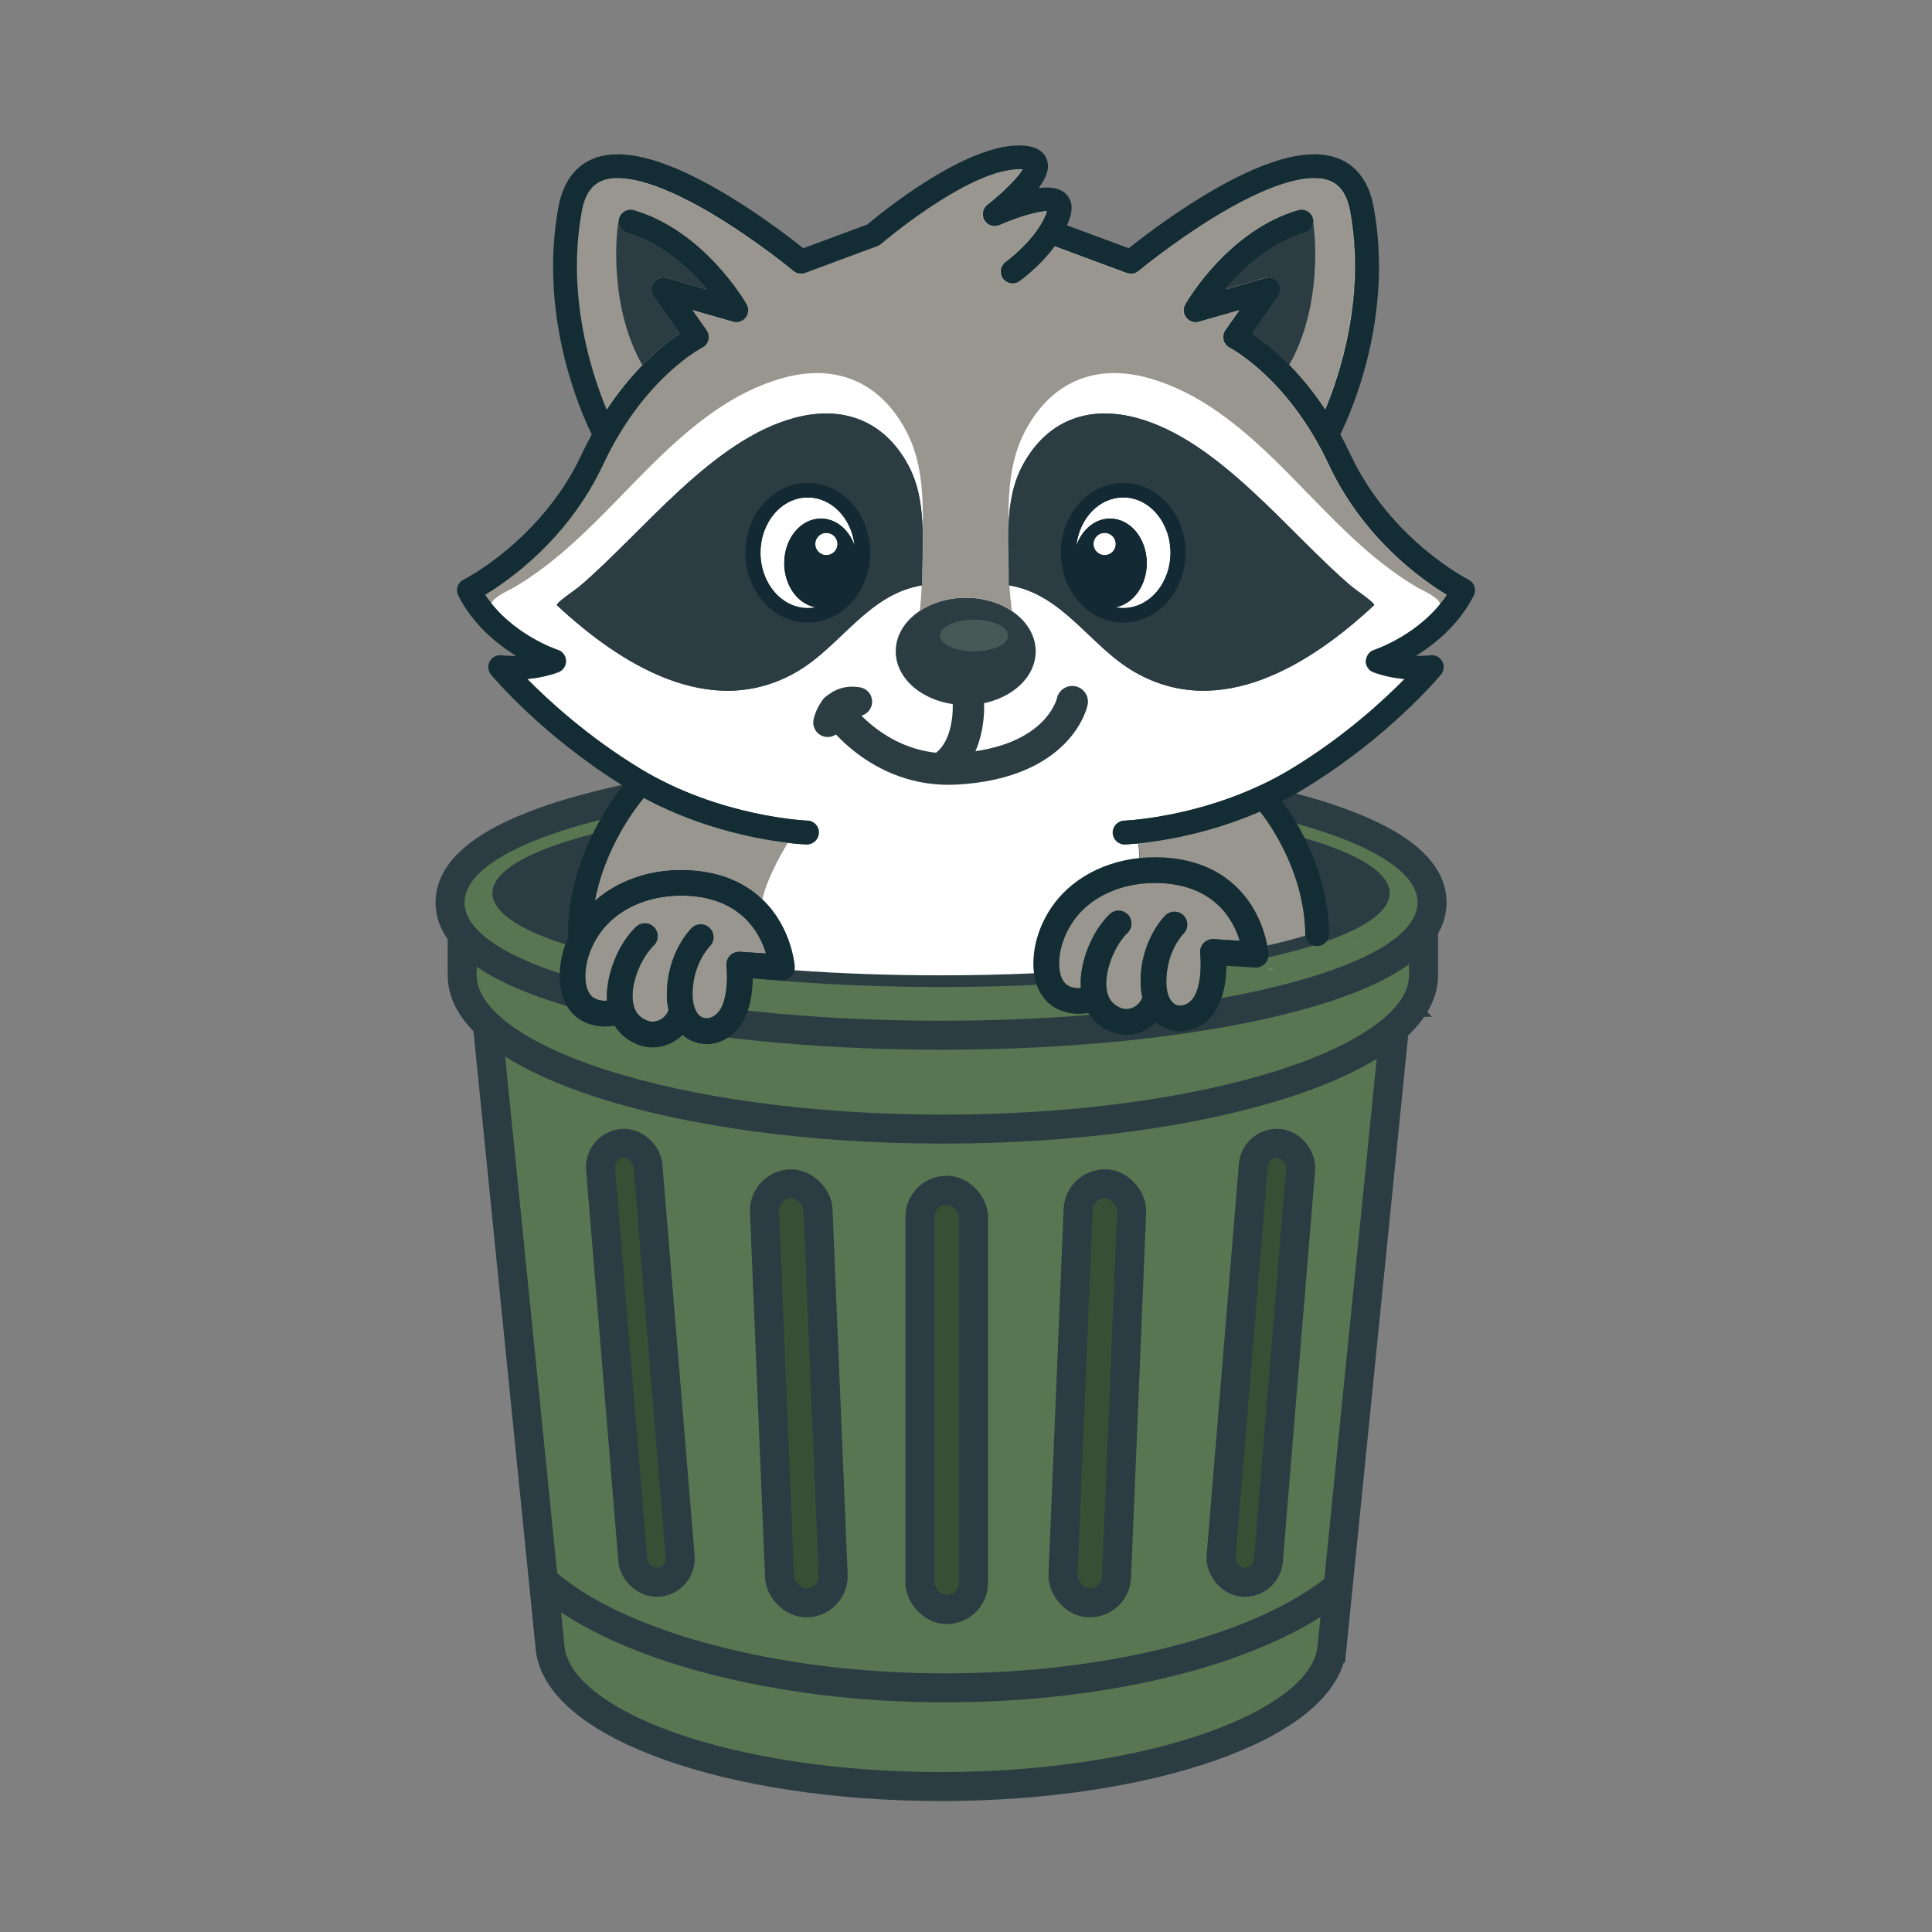 <?xml version="1.0" encoding="UTF-8"?>
<svg id="Layer_1" xmlns="http://www.w3.org/2000/svg" version="1.1" viewBox="0 0 800 800">
  <rect x="0" y="0" width="800" height="800" fill="#808080" stroke="none"/>
  <!-- Generator: Adobe Illustrator 29.3.1, SVG Export Plug-In . SVG Version: 2.1.0 Build 151)  -->
  <defs>
    <style>
      .st0, .st1, .st2, .st3 {
        fill: none;
      }

      .st4 {
        fill: #8e9994;
      }

      .st5 {
        fill: #2b3d43;
      }

      .st6 {
        fill: #475956;
      }

      .st7, .st8 {
        fill: #587652;
      }

      .st7, .st9, .st1, .st2, .st3 {
        stroke: #2b3d43;
      }

      .st7, .st9, .st2, .st3 {
        stroke-width: 12px;
      }

      .st7, .st9, .st3 {
        stroke-miterlimit: 10;
      }

      .st9 {
        fill: #374f34;
      }

      .st10 {
        fill: #fff;
      }

      .st1 {
        stroke-width: 13px;
      }

      .st1, .st2 {
        stroke-linecap: round;
        stroke-linejoin: round;
      }

      .st11 {
        fill: #142d34;
      }

      .st12 {
        fill: #132933;
      }

      .st13 {
        fill: #99968f;
      }
    </style>
  </defs>
  <g>
    <path class="st7" d="M578.46,415.03H200.87l26.98,267.86h0c3.93,31.66,74.86,56.88,161.81,56.88s158.49-25.44,161.85-57.29h.01l26.93-267.46Z"/>
    <path class="st7" d="M560.57,370.86c-34.92-18.35-98.06-30.6-170.15-30.6s-135.22,12.25-170.15,30.6h-28.89v33.04c0,35.15,89.11,63.64,199.04,63.64s199.04-28.49,199.04-63.64v-33.04h-28.89Z"/>
    <g>
      <path class="st8" d="M389.67,428.67c-53.18,0-103.24-5.16-140.97-14.52-41.37-10.27-62.35-23.88-62.35-40.46s20.98-30.19,62.35-40.46c37.73-9.36,87.79-14.52,140.97-14.52s103.24,5.16,140.97,14.52c41.37,10.27,62.35,23.88,62.35,40.46s-20.98,30.19-62.35,40.46c-37.73,9.37-87.79,14.52-140.97,14.52Z"/>
      <path class="st5" d="M389.67,324.71c108.98,0,197.32,21.93,197.32,48.98s-88.34,48.98-197.32,48.98-197.32-21.93-197.32-48.98,88.34-48.98,197.32-48.98M389.67,312.71c-53.65,0-104.23,5.22-142.42,14.7-19.24,4.78-34.54,10.45-45.47,16.87-14.22,8.35-21.43,18.24-21.43,29.41s7.21,21.07,21.43,29.41c10.93,6.42,26.23,12.09,45.47,16.87,38.19,9.48,88.76,14.7,142.42,14.7s104.23-5.22,142.42-14.7c19.24-4.78,34.54-10.45,45.47-16.87,14.22-8.35,21.43-18.24,21.43-29.41s-7.21-21.07-21.43-29.41c-10.93-6.42-26.23-12.09-45.47-16.87-38.19-9.48-88.76-14.7-142.42-14.7h0Z"/>
    </g>
    <ellipse class="st5" cx="389.67" cy="369.82" rx="185.78" ry="38.88"/>
    <path class="st3" d="M552.88,657.9c-30.61,24.39-91.61,41.01-161.87,41.01s-134.94-17.65-164.56-43.25"/>
    <rect class="st9" x="255.3" y="473.17" width="19.67" height="182.34" rx="9.83" ry="9.83" transform="translate(-45.42 23.66) rotate(-4.71)"/>
    <rect class="st9" x="512.24" y="473.17" width="19.67" height="182.34" rx="9.83" ry="9.83" transform="translate(996.07 1169.62) rotate(-175.29)"/>
    <rect class="st9" x="380.92" y="492.85" width="22.21" height="173.65" rx="11.1" ry="11.1" transform="translate(784.04 1159.34) rotate(180)"/>
    <rect class="st9" x="319.63" y="490.16" width="22.21" height="173.65" rx="11.1" ry="11.1" transform="translate(685.08 1139.77) rotate(177.63)"/>
    <rect class="st9" x="443.24" y="490.16" width="22.21" height="173.65" rx="11.1" ry="11.1" transform="translate(24.29 -18.33) rotate(2.37)"/>
  </g>
  <path class="st10" d="M549.98,192.31c-8.66-18.52-19.32-30.66-26.75-37.58-8.06-7.51-14.16-10.68-14.22-10.71-1.27-.65-2.19-1.82-2.53-3.2s-.07-2.85.75-4.01l5.88-8.37-16.86,4.82c-1.92.55-3.98-.12-5.22-1.69-1.23-1.57-1.39-3.73-.4-5.47.71-1.24,17.67-30.51,46.7-39,2.6-.76,5.34.73,6.1,3.34.76,2.61-.73,5.34-3.34,6.1-14.54,4.25-25.9,15-32.91,23.37l16.61-4.75c2-.57,4.15.18,5.36,1.88s1.21,3.97.02,5.68l-10.87,15.46c2.87,1.93,6.81,4.88,11.3,9.03,5.35,4.94,12.23,12.35,18.98,22.52,6.06-14.5,16.84-46.91,10.29-82.26-1.27-6.87-4.15-11.02-8.8-12.7-9.12-3.3-25.93,2.08-47.34,15.13-17.15,10.46-31.37,22.24-31.51,22.36-1.35,1.13-3.2,1.44-4.85.83l-29.81-11.06c-6.23,8.42-14.12,14.13-14.59,14.47-2.21,1.58-5.28,1.07-6.86-1.14-1.58-2.21-1.07-5.28,1.14-6.86.13-.09,13.43-9.74,17.13-21.01-3.59-.04-12.16,2.41-19.68,5.75-2.27,1.01-4.94.16-6.21-1.97-1.28-2.13-.76-4.88,1.2-6.41,6.48-5.04,12.69-11.34,14.6-14.64-.63-.05-1.51-.08-2.68-.02-21.19,1.13-55.63,30.6-55.97,30.9-.44.38-.95.68-1.5.88l-29.92,11.11c-1.65.61-3.5.3-4.85-.83-.14-.12-14.37-11.9-31.51-22.36-21.41-13.05-38.22-18.43-47.34-15.13-4.65,1.68-7.53,5.84-8.8,12.7-6.55,35.35,4.23,67.76,10.29,82.26,6.75-10.18,13.63-17.58,18.98-22.52,4.49-4.15,8.44-7.09,11.3-9.03l-10.87-15.46c-1.2-1.7-1.19-3.98.02-5.68,1.21-1.7,3.35-2.45,5.36-1.88l16.61,4.75c-7.02-8.37-18.37-19.12-32.91-23.37-2.61-.76-4.1-3.49-3.34-6.1.76-2.61,3.5-4.1,6.1-3.34,29.03,8.48,45.99,37.75,46.7,39,.99,1.74.83,3.9-.4,5.47-1.23,1.57-3.3,2.24-5.22,1.69l-16.86-4.82,5.88,8.37c.82,1.17,1.09,2.63.75,4.02s-1.28,2.55-2.55,3.2c-.05.02-6.14,3.19-14.2,10.7-7.43,6.92-18.09,19.06-26.75,37.58-14.39,30.79-38.77,47.95-48.9,54.06,10.76,16.39,29.87,22.72,30.08,22.78,2,.64,3.37,2.49,3.41,4.58s-1.25,3.99-3.22,4.71c-4.43,1.62-8.9,2.43-12.81,2.79,8.86,8.99,25.17,23.99,46.81,37.13,32.97,20.02,68.83,21.49,69.19,21.5,2.71.09,4.84,2.37,4.74,5.08-.09,2.66-2.27,4.75-4.91,4.75-.06,0-.11,0-.17,0-.41-.01-3.24-.13-7.82-.66,0,0,0,0,0,0-3.3,5.46-8.69,15.21-10.56,23.37,2.71,2.58,4.82,5.31,6.46,7.9,6.2,9.78,6.97,19.58,7,19.99,0,.03,0,.06,0,.08,0,.09,0,.19,0,.29,0,.09,0,.18,0,.27,0,.03,0,.06,0,.09,0,.05-.01.1-.02.15,0,.1-.02.2-.03.3-.01.08-.03.16-.04.23,0,.01,0,.02,0,.04,19.24,1.4,39.68,2.12,60.66,2.12,13.31,0,26.4-.29,39.1-.86,1-6.57,3.7-13.1,7.87-18.85,7.74-10.67,20.57-17.59,35.16-19.23,0,0,0,0,0,0,.37-4.68.42-10.09-.28-15.65h0c-3.22.32-5.19.4-5.53.41-.06,0-.11,0-.17,0-2.64,0-4.82-2.09-4.91-4.75-.09-2.71,2.03-4.99,4.75-5.08.36-.01,36.22-1.48,69.19-21.5,21.63-13.13,37.95-28.13,46.81-37.13-3.9-.36-8.38-1.17-12.81-2.79-1.97-.72-3.27-2.62-3.22-4.72.05-2.1,1.42-3.94,3.42-4.58.2-.06,19.31-6.39,30.07-22.78-10.13-6.1-34.52-23.26-48.9-54.06Z"/>
  <path class="st10" d="M424.28,178.75c10.88-20.88,29.45-28.29,51.22-22.22.37.1.74.21,1.11.32,8.83,2.61,17.13,6.71,24.8,11.78,31.76,21,52.2,55.04,85.29,74.55,2.33,1.37,8.59,3.92,9.47,6.72.89,2.8-2.39,4.94-4.21,6.45-3.39,2.81-7.21,5.01-10.81,7.52-29.55,20.53-72.97,34.29-106.21,14.2-20.29-12.27-32.48-37.27-57.19-41.48.31-19.38-2.65-40.2,6.54-57.83ZM381.85,236.58c-24.71,4.21-36.9,29.21-57.19,41.48-33.24,20.1-76.66,6.33-106.21-14.2-3.6-2.5-7.42-4.71-10.81-7.52-1.82-1.51-5.1-3.65-4.21-6.45s7.14-5.34,9.47-6.72c33.09-19.51,53.53-53.55,85.29-74.55,7.67-5.07,15.97-9.17,24.8-11.78.37-.11.74-.22,1.11-.32,21.77-6.06,40.33,1.35,51.22,22.22,9.19,17.62,6.23,38.45,6.54,57.83Z"/>
  <g>
    <path class="st13" d="M281.92,370.86c-13.91,0-26.35,5.69-33.26,15.22-4.03,5.56-6.32,12.26-6.27,18.4.01,1.96.34,5.58,2.36,7.79,1.41,1.54,3.84,2.3,6.61,2.1-.57-9.15,3.31-19.27,7.9-25.75,1.33-1.87,2.65-3.44,4.06-4.8,2.12-2.04,5.49-1.98,7.53.14,2.04,2.12,1.98,5.49-.14,7.53-.92.89-1.83,1.96-2.76,3.28-4.11,5.81-7.42,15.51-5.45,22.03.87,2.86,2.65,4.73,5.62,5.87,1.72.66,3.71.46,5.48-.55,1.56-.89,2.71-2.31,3.23-3.89-.46-2-.7-4.15-.7-6.43,0-17.32,9.87-27.12,10.29-27.53,2.11-2.05,5.48-2.01,7.53.1,2.04,2.1,2.01,5.45-.08,7.51-.36.36-7.09,7.34-7.09,19.92,0,4.9,1.55,8.47,4.15,9.55,1.89.78,4.22.11,6.08-1.75,4.42-4.43,4.22-15.9,3.8-19.56-.18-1.57.34-3.14,1.43-4.28,1.09-1.14,2.64-1.75,4.2-1.65l10.75.7c-2.69-8.83-10.87-23.96-35.28-23.96Z"/>
    <path class="st11" d="M329.11,400.2c-.03-.41-.8-10.21-7-19.99-5.78-9.12-17.45-20-40.19-20-17.32,0-32.97,7.33-41.88,19.62-5.42,7.47-8.37,16.25-8.3,24.73.03,4.26.95,10.31,5.15,14.9,3.3,3.61,8.26,5.6,13.68,5.6,1.04,0,2.11-.07,3.18-.22.25-.03.49-.09.72-.16,2.22,3.59,5.55,6.3,9.84,7.94,1.91.73,3.92,1.1,5.93,1.1,2.97,0,5.95-.79,8.66-2.34,1.38-.79,2.63-1.75,3.73-2.83,1.25,1.1,2.66,2,4.23,2.65,1.87.77,3.82,1.15,5.77,1.15,4.26,0,8.52-1.8,11.92-5.21,5.88-5.88,7.07-15.58,7.14-22.01l11.77.77s.08,0,.13,0c.07,0,.14,0,.21,0,.1,0,.19,0,.29,0,.03,0,.07,0,.1,0,.07,0,.14-.02.2-.03.07,0,.15-.02.22-.03.11-.02.22-.04.32-.06.06-.01.13-.03.19-.04.11-.03.22-.06.33-.1.05-.02.11-.03.16-.05.11-.04.23-.09.34-.14.05-.02.09-.04.14-.06.11-.05.22-.11.32-.17.04-.03.09-.05.13-.08.1-.06.2-.12.29-.19.05-.03.09-.07.14-.1.09-.06.17-.13.25-.2.05-.04.1-.09.15-.13.07-.07.14-.13.21-.2.06-.06.11-.11.16-.17.06-.06.11-.13.17-.2.06-.07.11-.14.16-.21.05-.06.09-.13.13-.19.05-.08.1-.16.15-.24.04-.06.08-.13.11-.2.05-.08.09-.17.13-.25.03-.07.06-.14.1-.22.04-.08.07-.17.1-.25.03-.08.06-.16.08-.25.02-.08.05-.16.07-.24.02-.09.04-.19.06-.28.02-.08.03-.15.04-.23.02-.1.03-.2.03-.3,0-.05.01-.1.02-.15,0-.03,0-.06,0-.09,0-.09,0-.18,0-.27,0-.1,0-.19,0-.29,0-.03,0-.06,0-.08ZM306.44,394.11c-1.57-.1-3.11.5-4.2,1.65-1.09,1.14-1.61,2.72-1.43,4.28.42,3.67.63,15.14-3.8,19.56-1.86,1.86-4.19,2.53-6.08,1.75-2.6-1.08-4.15-4.65-4.15-9.55,0-12.58,6.73-19.56,7.09-19.92,2.08-2.05,2.12-5.41.08-7.51-2.05-2.11-5.42-2.15-7.53-.1-.42.41-10.29,10.21-10.29,27.53,0,2.28.24,4.44.7,6.43-.51,1.58-1.67,3-3.23,3.89-1.76,1.01-3.76,1.21-5.48.55-2.97-1.14-4.75-3.01-5.62-5.87-1.97-6.52,1.33-16.22,5.45-22.03.94-1.32,1.84-2.4,2.76-3.28,2.12-2.04,2.18-5.41.14-7.53-2.04-2.12-5.41-2.18-7.53-.14-1.41,1.36-2.74,2.93-4.06,4.8-4.59,6.48-8.48,16.6-7.9,25.75-2.77.2-5.2-.56-6.61-2.1-2.02-2.21-2.35-5.83-2.36-7.79-.05-6.13,2.24-12.84,6.27-18.4,6.91-9.53,19.35-15.22,33.26-15.22,24.41,0,32.58,15.12,35.28,23.96l-10.75-.7Z"/>
  </g>
  <g>
    <path class="st5" d="M381.86,242.36c-22.54,3.65-33.66,25.31-52.17,35.95-35.51,20.4-73.07-3.42-99.11-27.71-.24-1.09,7.79-6.43,9.32-7.73,26.44-22.52,54.96-60.8,89.27-69.87,19.86-5.25,36.79,1.17,46.72,19.26,8.38,15.27,5.68,33.32,5.97,50.11Z"/>
    <g>
      <ellipse class="st12" cx="334.48" cy="228.87" rx="25.8" ry="28.9"/>
      <ellipse class="st10" cx="334.48" cy="228.87" rx="19.49" ry="22.82"/>
      <ellipse class="st12" cx="339.92" cy="233.2" rx="15.21" ry="18.49"/>
      <circle class="st10" cx="342.18" cy="225.26" r="4.54"/>
    </g>
    <g>
      <path class="st4" d="M560.04,390.74l1.1-.35-.07-.13c-.34.16-.69.32-1.04.47Z"/>
      <path class="st4" d="M266.58,330.39c-3.96,4.77-16.1,20.83-20.21,42.5,9.11-8.05,21.8-12.69,35.55-12.69,16.29,0,26.89,5.58,33.72,12.1,1.86-8.16,7.26-17.91,10.56-23.37-11.91-1.39-35.67-5.65-59.62-18.54Z"/>
      <path class="st4" d="M540.52,386.87c-.38-25.09-13.93-44.67-18.74-50.84-21.37,9.27-41.02,12.22-50.27,13.15.71,5.56.65,10.97.28,15.65,2.21-.25,4.45-.38,6.73-.38,22.74,0,34.41,10.88,40.19,20,1.62,2.56,2.87,5.12,3.83,7.51,6.56-1.43,12.59-2.97,18.01-4.59-.02-.16-.03-.32-.03-.49Z"/>
      <path class="st4" d="M525.34,401.66l2.79-.88c-.93.21-1.88.43-2.83.64.02.08.03.16.04.24Z"/>
    </g>
    <g>
      <path class="st5" d="M423.68,192.24c9.93-18.09,26.86-24.51,46.72-19.26,34.3,9.08,62.83,47.36,89.27,69.87,1.54,1.31,9.56,6.65,9.32,7.73-26.04,24.29-63.6,48.11-99.11,27.71-18.51-10.63-29.63-32.3-52.17-35.95.28-16.8-2.42-34.84,5.97-50.11Z"/>
      <g>
        <ellipse class="st12" cx="465.1" cy="228.87" rx="25.8" ry="28.9"/>
        <ellipse class="st10" cx="465.1" cy="228.87" rx="19.49" ry="22.82"/>
        <ellipse class="st12" cx="459.66" cy="233.2" rx="15.21" ry="18.49"/>
        <circle class="st10" cx="457.4" cy="225.26" r="4.54"/>
      </g>
    </g>
  </g>
  <path class="st2" d="M355.13,290.54s-9.72-2.35-12.38,8.64"/>
  <g>
    <ellipse class="st5" cx="399.88" cy="269.71" rx="28.98" ry="22.21"/>
    <ellipse class="st6" cx="403.33" cy="263.15" rx="14.09" ry="6.56"/>
  </g>
  <path class="st1" d="M345.9,293.62s17.41,26.65,50.21,24.76c42.73-2.47,47.89-27.84,47.89-27.84"/>
  <path class="st1" d="M400.95,290.32s1.63,19.41-10.65,27.42"/>
  <path class="st13" d="M549.98,192.31c-8.66-18.52-19.32-30.66-26.75-37.58-8.06-7.51-14.16-10.68-14.22-10.71-1.27-.65-2.19-1.82-2.53-3.2s-.07-2.85.75-4.01l5.88-8.37-16.86,4.82c-1.92.55-3.98-.12-5.22-1.69-1.23-1.57-1.39-3.73-.4-5.47.71-1.24,17.67-30.51,46.7-39,2.6-.76,5.34.73,6.1,3.34.76,2.61-.73,5.34-3.34,6.1-14.54,4.25-25.9,15-32.91,23.37l16.61-4.75c2-.57,4.15.18,5.36,1.88s1.21,3.97.02,5.68l-10.87,15.46c2.87,1.93,6.81,4.88,11.3,9.03,5.35,4.94,12.23,12.35,18.98,22.52,6.06-14.5,16.84-46.91,10.29-82.26-1.27-6.87-4.15-11.02-8.8-12.7-9.12-3.3-25.93,2.08-47.34,15.13-17.15,10.46-31.37,22.24-31.51,22.36-1.35,1.13-3.2,1.44-4.85.83l-29.81-11.06c-6.23,8.42-14.12,14.13-14.59,14.47-2.21,1.58-5.28,1.07-6.86-1.14-1.58-2.21-1.07-5.28,1.14-6.86.13-.09,13.43-9.74,17.13-21.01-3.59-.04-12.16,2.41-19.68,5.75-2.27,1.01-4.94.16-6.21-1.97-1.28-2.13-.76-4.88,1.2-6.41,6.48-5.04,12.69-11.34,14.6-14.64-.63-.05-1.51-.08-2.68-.02-21.19,1.13-55.63,30.6-55.97,30.9-.44.38-.95.68-1.5.88l-29.92,11.11c-1.65.61-3.5.3-4.85-.83-.14-.12-14.37-11.9-31.51-22.36-21.41-13.05-38.22-18.43-47.34-15.13-4.65,1.68-7.53,5.84-8.8,12.7-6.55,35.35,4.23,67.76,10.29,82.26,6.75-10.18,13.63-17.58,18.98-22.52,4.49-4.15,8.44-7.09,11.3-9.03l-10.87-15.46c-1.2-1.7-1.19-3.98.02-5.68,1.21-1.7,3.35-2.45,5.36-1.88l16.61,4.75c-7.02-8.37-18.37-19.12-32.91-23.37-2.61-.76-4.1-3.49-3.34-6.1.76-2.61,3.5-4.1,6.1-3.34,29.03,8.48,45.99,37.75,46.7,39,.99,1.74.83,3.9-.4,5.47-1.23,1.57-3.3,2.24-5.22,1.69l-16.86-4.82,5.88,8.37c.82,1.17,1.09,2.63.75,4.02s-1.28,2.55-2.55,3.2c-.05.02-6.14,3.19-14.2,10.7-7.43,6.92-18.09,19.06-26.75,37.58-14.39,30.79-38.77,47.95-48.9,54.06.86,1.31,1.77,2.54,2.72,3.73.02-.07.02-.13.05-.2.88-2.79,7.14-5.34,9.47-6.72,33.09-19.51,53.53-53.55,85.29-74.55,7.67-5.07,15.97-9.17,24.8-11.78.37-.11.74-.22,1.11-.32,21.77-6.06,40.33,1.35,51.22,22.22,6.56,12.57,6.93,26.78,6.72,40.92.18,7.57-.28,15.25-.16,22.68-.08.01-.16.03-.24.05-.17,3.48-.44,7.15-.85,10.62,5.1-3.43,11.78-5.52,19.11-5.52s13.99,2.08,19.08,5.5c-.42-2.91-.78-6.41-1.05-10.61-.07-.01-.13-.03-.2-.04.02-1.12.02-2.24.02-3.36-.24-5.37-.33-11.74-.17-19.32-.21-14.14.16-28.35,6.72-40.92,10.88-20.88,29.45-28.29,51.22-22.22.37.1.74.21,1.11.32,8.83,2.61,17.13,6.71,24.8,11.78,31.76,21,52.2,55.04,85.29,74.55,2.33,1.37,8.59,3.92,9.47,6.72.02.05.02.1.03.14.94-1.17,1.84-2.39,2.68-3.67-10.13-6.1-34.52-23.26-48.9-54.06Z"/>
  <g>
    <path class="st0" d="M265.97,331.13c.06-.07.11-.14.17-.21-.05.07-.11.14-.17.21Z"/>
    <path class="st0" d="M256.32,92.99s.01.05.02.07c0-.02-.01-.05-.02-.07Z"/>
    <path class="st0" d="M265.43,331.82c.07-.09.15-.19.22-.28-.07.09-.15.18-.22.28Z"/>
    <path class="st0" d="M256.61,93.77s.02.05.03.07c-.01-.02-.02-.05-.03-.07Z"/>
    <path class="st0" d="M270.15,332.25c.73.37,1.45.72,2.17,1.07-.72-.35-1.45-.71-2.17-1.07Z"/>
    <path class="st0" d="M266.58,330.39c.93.5,1.86.98,2.78,1.46-.93-.47-1.85-.96-2.78-1.46Z"/>
    <path class="st0" d="M264.85,332.56c.09-.12.18-.23.27-.34-.09.11-.18.23-.27.34Z"/>
    <path class="st0" d="M473.17,349c.08,0,.16-.02.24-.03-.08,0-.16.02-.24.03Z"/>
    <path class="st0" d="M257.02,94.51s0,0,0,0c0,0,0,0,0,0Z"/>
    <path class="st0" d="M264.23,333.38c.1-.14.2-.27.3-.4-.1.13-.2.26-.3.4Z"/>
    <path class="st0" d="M474.15,348.89c.16-.02.33-.04.5-.06-.17.02-.33.04-.5.06Z"/>
    <path class="st0" d="M263.15,334.84c.26-.36.52-.71.76-1.05-.25.33-.5.68-.76,1.05Z"/>
    <path class="st0" d="M307.68,345.68c.59.14,1.17.27,1.75.4-.58-.13-1.16-.26-1.75-.4Z"/>
    <path class="st0" d="M258.11,95.64s.07.05.11.08c-.04-.03-.07-.05-.11-.08Z"/>
    <path class="st0" d="M270.19,147.1c-.33.31-.67.62-1.01.94.34-.32.68-.64,1.01-.94Z"/>
    <path class="st0" d="M257.56,95.16s-.03-.04-.05-.06c.02.02.03.04.05.06Z"/>
    <path class="st0" d="M296.73,342.78c.84.25,1.67.49,2.49.73-.82-.23-1.65-.48-2.49-.73Z"/>
    <path class="st0" d="M314.8,347.18c.54.1,1.06.2,1.58.29-.52-.09-1.05-.19-1.58-.29Z"/>
    <path class="st0" d="M272.99,333.65c.92.44,1.83.87,2.75,1.28-.91-.42-1.83-.84-2.75-1.28Z"/>
    <path class="st0" d="M291.13,340.99c.78.26,1.56.52,2.33.77-.77-.25-1.55-.5-2.33-.77Z"/>
    <path class="st0" d="M294.16,341.98c.71.23,1.42.45,2.13.66-.7-.21-1.41-.43-2.13-.66Z"/>
    <path class="st0" d="M319.2,347.95c.4.06.79.13,1.18.19-.39-.06-.78-.12-1.18-.19Z"/>
    <path class="st0" d="M309.95,346.19c.72.16,1.42.31,2.12.45-.69-.14-1.4-.29-2.12-.45Z"/>
    <path class="st0" d="M302.37,344.37c1.6.42,3.16.81,4.67,1.17-1.52-.36-3.08-.75-4.67-1.17Z"/>
    <path class="st0" d="M299.78,343.66c.66.18,1.31.36,1.95.54-.65-.17-1.3-.35-1.95-.54Z"/>
    <path class="st0" d="M312.54,346.74c.54.11,1.07.21,1.6.32-.53-.1-1.06-.21-1.6-.32Z"/>
    <path class="st0" d="M316.76,347.54c.61.11,1.21.21,1.8.31-.59-.1-1.19-.2-1.8-.31Z"/>
    <path class="st0" d="M475.35,348.74c.24-.03.49-.06.74-.1-.25.03-.5.07-.74.1Z"/>
    <path class="st0" d="M282.04,337.63c.91.37,1.81.72,2.7,1.06-.9-.34-1.8-.7-2.7-1.06Z"/>
    <path class="st0" d="M279.31,336.5c.81.34,1.61.68,2.42,1.01-.8-.33-1.61-.66-2.42-1.01Z"/>
    <path class="st0" d="M276.28,335.17c.75.34,1.5.67,2.25.99-.75-.32-1.5-.65-2.25-.99Z"/>
    <path class="st0" d="M285.44,338.95c.71.27,1.41.53,2.11.78-.7-.25-1.4-.51-2.11-.78Z"/>
    <path class="st0" d="M288.21,339.98c.88.32,1.76.62,2.63.92-.87-.3-1.75-.6-2.63-.92Z"/>
    <path class="st0" d="M324.78,348.76c.26.03.52.06.77.1-.25-.03-.51-.06-.77-.1Z"/>
    <path class="st0" d="M323.12,348.54c.33.04.65.09.96.13-.31-.04-.64-.09-.96-.13Z"/>
    <path class="st0" d="M321.01,348.23c.52.08,1.03.15,1.53.22-.49-.07-1-.14-1.53-.22Z"/>
    <path class="st0" d="M258.84,96.1s.07.03.11.05c-.04-.02-.07-.03-.11-.05Z"/>
    <path class="st0" d="M248.29,364.92c.16-.56.33-1.12.51-1.67-.17.55-.34,1.11-.51,1.67Z"/>
    <path class="st0" d="M498.77,344.07c.72-.2,1.45-.4,2.19-.61-.74.21-1.47.41-2.19.61Z"/>
    <path class="st0" d="M248.86,363.03c.95-3.01,2.03-5.87,3.18-8.56-1.15,2.69-2.23,5.55-3.18,8.56Z"/>
    <path class="st0" d="M496.61,344.63c.6-.15,1.21-.31,1.82-.48-.61.16-1.22.32-1.82.48Z"/>
    <path class="st0" d="M247.73,366.93c.16-.58.32-1.16.48-1.73-.17.57-.33,1.15-.48,1.73Z"/>
    <path class="st0" d="M494.32,345.21c.57-.14,1.14-.28,1.72-.43-.58.15-1.15.29-1.72.43Z"/>
    <path class="st0" d="M491.91,345.78c.67-.15,1.35-.31,2.03-.48-.69.17-1.36.32-2.03.48Z"/>
    <path class="st0" d="M252.83,352.69c1.18-2.61,2.41-5.05,3.65-7.29-1.24,2.24-2.47,4.68-3.65,7.29Z"/>
    <path class="st0" d="M489.92,346.22c.52-.11,1.05-.23,1.59-.35-.54.12-1.07.24-1.59.35Z"/>
    <path class="st0" d="M252.1,354.34c.22-.52.45-1.02.67-1.53-.23.5-.45,1.01-.67,1.53Z"/>
    <path class="st0" d="M262.51,335.74c.15-.22.3-.43.45-.64-.15.21-.3.42-.45.64Z"/>
    <path class="st0" d="M516.85,338.07c.6-.24,1.21-.48,1.81-.73-.61.25-1.21.49-1.81.73Z"/>
    <path class="st0" d="M511.45,340.1c.72-.26,1.44-.52,2.17-.79-.73.27-1.45.53-2.17.79Z"/>
    <path class="st0" d="M513.81,339.24c.79-.29,1.58-.6,2.37-.91-.79.31-1.59.61-2.37.91Z"/>
    <path class="st0" d="M519.36,337.06c.81-.33,1.61-.67,2.42-1.03-.81.35-1.62.69-2.42,1.03Z"/>
    <path class="st0" d="M487.81,346.67c.51-.1,1.03-.21,1.56-.33-.53.11-1.05.22-1.56.33Z"/>
    <path class="st0" d="M246.37,372.89c.38-2.01.83-3.97,1.34-5.87-.51,1.91-.96,3.86-1.34,5.87Z"/>
    <path class="st0" d="M508.97,340.96c.6-.2,1.2-.41,1.81-.62-.61.21-1.21.42-1.81.62Z"/>
    <path class="st0" d="M503.83,342.61c.66-.2,1.33-.41,2-.62-.67.21-1.34.42-2,.62Z"/>
    <path class="st0" d="M506.1,341.9c.76-.24,1.53-.49,2.3-.75-.77.26-1.54.51-2.3.75Z"/>
    <path class="st0" d="M501.42,343.32c.59-.17,1.18-.34,1.78-.52-.6.18-1.19.35-1.78.52Z"/>
    <path class="st0" d="M260.26,339.08c.19-.3.39-.59.58-.88-.19.29-.38.58-.58.88Z"/>
    <path class="st0" d="M256.56,345.25c.23-.41.45-.81.68-1.21-.23.4-.45.8-.68,1.21Z"/>
    <path class="st0" d="M261.04,337.89c.17-.26.35-.52.52-.77-.17.25-.34.51-.52.77Z"/>
    <path class="st0" d="M481.99,347.75c.43-.07.87-.15,1.32-.23-.45.08-.89.16-1.32.23Z"/>
    <path class="st0" d="M477.08,348.51c.29-.04.57-.08.87-.12-.3.04-.58.08-.87.12Z"/>
    <path class="st0" d="M478.59,348.29c.3-.04.61-.09.92-.14-.31.05-.62.09-.92.14Z"/>
    <path class="st0" d="M258.07,342.62c.73-1.24,1.45-2.4,2.15-3.48-.7,1.08-1.42,2.25-2.15,3.48Z"/>
    <path class="st0" d="M261.79,336.78c.16-.24.32-.47.48-.69-.16.23-.32.46-.48.69Z"/>
    <path class="st0" d="M480.1,348.06c.5-.08,1.01-.16,1.53-.25-.52.09-1.03.17-1.53.25Z"/>
    <path class="st0" d="M483.88,347.42c.43-.08.86-.16,1.3-.24-.44.08-.87.16-1.3.24Z"/>
    <path class="st0" d="M257.35,343.85c.23-.4.46-.79.68-1.17-.23.38-.45.77-.68,1.17Z"/>
    <path class="st0" d="M485.66,347.09c.59-.11,1.19-.23,1.81-.36-.61.12-1.21.24-1.81.36Z"/>
    <path class="st5" d="M375.9,192.24c-9.93-18.09-26.86-24.51-46.72-19.26-34.3,9.08-62.83,47.36-89.27,69.87-1.54,1.31-9.56,6.65-9.32,7.73,26.04,24.29,63.6,48.11,99.11,27.71,18.51-10.63,29.63-32.3,52.17-35.95-.28-16.8,2.42-34.84-5.97-50.11ZM334.48,257.77c-14.25,0-25.8-12.94-25.8-28.9s11.55-28.9,25.8-28.9,25.8,12.94,25.8,28.9-11.55,28.9-25.8,28.9Z"/>
    <path class="st12" d="M334.48,199.98c-14.25,0-25.8,12.94-25.8,28.9s11.55,28.9,25.8,28.9,25.8-12.94,25.8-28.9-11.55-28.9-25.8-28.9ZM339.92,251.69c-.86,0-1.7-.09-2.52-.26-.95.17-1.93.26-2.92.26-10.77,0-19.49-10.22-19.49-22.82s8.73-22.82,19.49-22.82c9.79,0,17.9,8.45,19.28,19.46.88,2.34,1.37,4.94,1.37,7.68,0,10.21-6.81,18.49-15.22,18.49Z"/>
    <path class="st10" d="M324.7,233.2c0-10.21,6.81-18.49,15.21-18.49,6.15,0,11.44,4.44,13.84,10.82-1.39-11.01-9.49-19.46-19.28-19.46-10.77,0-19.49,10.22-19.49,22.82s8.73,22.82,19.49,22.82c.99,0,1.97-.09,2.92-.26-7.2-1.46-12.7-9.07-12.7-18.24Z"/>
    <path class="st12" d="M353.97,228.87c0,11.44-7.19,20.91-16.57,22.56.82.17,1.66.26,2.52.26,8.4,0,15.22-8.28,15.22-18.49,0-2.74-.49-5.34-1.37-7.68.14,1.1.21,2.22.21,3.36Z"/>
    <path class="st12" d="M353.97,228.87c0-1.14-.07-2.26-.21-3.36-2.4-6.38-7.69-10.82-13.84-10.82-8.4,0-15.21,8.28-15.21,18.49,0,9.17,5.49,16.78,12.7,18.24,9.38-1.65,16.57-11.12,16.57-22.56ZM342.18,229.8c-2.51,0-4.54-2.03-4.54-4.54s2.03-4.54,4.54-4.54,4.54,2.03,4.54,4.54-2.03,4.54-4.54,4.54Z"/>
    <circle class="st10" cx="342.18" cy="225.26" r="4.54" transform="translate(-59.06 307.94) rotate(-45)"/>
    <path class="st4" d="M560.04,390.74l1.1-.35-.07-.13c-.34.16-.69.32-1.04.47Z"/>
    <path class="st13" d="M324.78,348.76c-.23-.03-.46-.06-.69-.09-.31-.04-.64-.09-.96-.13-.19-.03-.38-.05-.58-.08-.49-.07-1-.14-1.53-.22-.21-.03-.42-.07-.64-.1-.39-.06-.78-.12-1.18-.19-.21-.03-.42-.07-.63-.1-.59-.1-1.19-.2-1.8-.31-.12-.02-.25-.05-.38-.07-.52-.09-1.05-.19-1.58-.29-.22-.04-.44-.08-.66-.13-.53-.1-1.06-.21-1.6-.32-.16-.03-.31-.06-.48-.1-.69-.14-1.4-.29-2.12-.45-.17-.04-.35-.08-.53-.12-.58-.13-1.16-.26-1.75-.4-.21-.05-.42-.1-.63-.15-1.52-.36-3.08-.75-4.67-1.17-.21-.06-.43-.11-.64-.17-.65-.17-1.3-.35-1.95-.54-.18-.05-.37-.1-.55-.15-.82-.23-1.65-.48-2.49-.73-.15-.04-.3-.09-.45-.14-.7-.21-1.41-.43-2.13-.66-.23-.07-.47-.15-.7-.22-.77-.25-1.55-.5-2.33-.77-.1-.03-.19-.06-.29-.1-.87-.3-1.75-.6-2.63-.92-.22-.08-.44-.16-.67-.24-.7-.25-1.4-.51-2.11-.78-.23-.09-.46-.17-.7-.26-.9-.34-1.8-.7-2.7-1.06-.1-.04-.21-.09-.32-.13-.8-.33-1.61-.66-2.42-1.01-.26-.11-.52-.22-.78-.33-.75-.32-1.5-.65-2.25-.99-.18-.08-.36-.16-.54-.24-.91-.42-1.83-.84-2.75-1.28-.22-.11-.44-.22-.66-.32-.72-.35-1.45-.71-2.17-1.07-.26-.13-.53-.27-.79-.4-.93-.47-1.85-.96-2.78-1.46-.14.16-.28.34-.44.53-.05.07-.11.14-.17.21-.1.13-.21.26-.32.41-.07.09-.15.19-.22.28-.1.13-.21.27-.32.4-.09.11-.18.23-.27.34-.1.13-.21.27-.32.41-.1.13-.2.26-.3.4-.1.13-.21.28-.31.42-.25.33-.5.68-.76,1.05-.06.09-.13.17-.19.26-.15.21-.3.42-.45.64-.08.12-.16.23-.25.35-.16.23-.32.46-.48.69-.08.11-.16.23-.23.34-.17.25-.34.51-.52.77-.07.1-.13.2-.2.3-.19.29-.38.58-.58.88-.01.02-.03.04-.04.06-.7,1.08-1.42,2.25-2.15,3.48-.01.02-.02.04-.03.05-.23.38-.45.77-.68,1.17-.04.06-.07.13-.11.19-.23.4-.45.8-.68,1.21-.03.05-.06.1-.09.16-1.23,2.24-2.47,4.68-3.65,7.29-.02.04-.04.08-.06.12-.23.5-.45,1.01-.67,1.53-.02.04-.04.09-.05.13-1.15,2.69-2.23,5.55-3.18,8.56-.02.07-.05.14-.07.22-.17.55-.34,1.11-.51,1.67-.03.09-.05.19-.08.28-.17.57-.33,1.15-.48,1.73,0,.03-.01.05-.02.08-.51,1.91-.96,3.86-1.34,5.87,0,0,0,0,0,.01,9.11-8.05,21.8-12.69,35.55-12.69,16.29,0,26.89,5.58,33.72,12.1,1.86-8.16,7.26-17.91,10.56-23.37,0,0,0,0,0,0-.21-.02-.43-.05-.65-.08-.25-.03-.51-.06-.77-.1Z"/>
    <path class="st13" d="M521.79,336.03c-.81.35-1.62.69-2.42,1.03-.23.1-.47.19-.7.29-.61.25-1.21.49-1.81.73-.22.09-.44.18-.66.26-.79.31-1.59.61-2.37.91-.07.02-.13.05-.19.07-.73.27-1.45.53-2.17.79-.22.08-.44.16-.67.23-.61.21-1.21.42-1.81.62-.19.06-.38.13-.57.19-.77.26-1.54.51-2.3.75-.09.03-.18.06-.27.09-.67.21-1.34.42-2,.62-.21.06-.41.12-.62.19-.6.18-1.19.35-1.78.52-.16.04-.31.09-.47.13-.74.21-1.47.41-2.19.61-.11.03-.23.06-.34.09-.61.16-1.22.32-1.82.48-.19.05-.38.1-.57.15-.58.15-1.15.29-1.72.43-.13.03-.25.06-.38.09-.69.17-1.36.32-2.03.48-.13.03-.27.06-.4.09-.54.12-1.07.24-1.59.35-.18.04-.37.08-.55.12-.53.11-1.05.22-1.56.33-.12.02-.23.05-.35.07-.61.12-1.21.24-1.81.36-.16.03-.32.06-.48.09-.44.08-.87.16-1.3.24-.19.03-.38.07-.57.1-.45.08-.89.16-1.32.23-.12.02-.24.04-.36.06-.52.09-1.03.17-1.53.25-.2.03-.39.06-.59.09-.31.05-.62.09-.92.14-.22.03-.43.06-.64.09-.3.04-.58.08-.87.12-.34.05-.66.09-.99.13-.25.03-.5.07-.74.1-.24.03-.48.06-.71.09-.17.02-.33.04-.5.06-.25.03-.5.06-.74.09-.08,0-.16.02-.24.03-.58.07-1.14.12-1.66.18h0c.71,5.56.65,10.97.28,15.65,2.21-.25,4.45-.38,6.73-.38,22.74,0,34.41,10.88,40.19,20,1.62,2.56,2.87,5.12,3.83,7.51,6.56-1.43,12.59-2.97,18.01-4.59-.02-.16-.03-.32-.03-.49-.38-25.09-13.93-44.67-18.74-50.84Z"/>
    <path class="st4" d="M525.34,401.66l2.79-.88c-.93.21-1.88.43-2.83.64.02.08.03.16.04.24Z"/>
    <path class="st5" d="M256.34,93.06c.07.24.16.48.26.71-.11-.23-.19-.46-.26-.71Z"/>
    <path class="st5" d="M257.03,94.51c.14.21.31.4.48.59-.18-.18-.34-.38-.48-.59Z"/>
    <path class="st5" d="M258.11,95.64c-.2-.15-.38-.31-.55-.48.17.17.36.33.55.48Z"/>
    <path class="st5" d="M258.95,96.15c.23.11.48.21.74.29-.26-.08-.5-.17-.74-.29Z"/>
    <path class="st5" d="M258.22,95.72c.2.14.41.27.63.38-.22-.11-.43-.24-.63-.38Z"/>
    <path class="st5" d="M256.64,93.84c.11.23.24.45.38.67-.15-.21-.27-.44-.38-.67Z"/>
    <path class="st5" d="M256.32,92.99c-.14-.52-.2-1.06-.16-1.61h0c-.04.55.02,1.09.16,1.61Z"/>
    <path class="st5" d="M269.18,148.05c-1.02.97-2.09,2.02-3.2,3.16,1.11-1.14,2.18-2.19,3.2-3.16Z"/>
    <path class="st5" d="M263.92,333.79c.1-.14.21-.28.31-.42-.1.13-.21.28-.31.42Z"/>
    <path class="st5" d="M265.65,331.54c.11-.14.22-.28.32-.41-.11.13-.21.26-.32.41Z"/>
    <path class="st5" d="M266.14,330.93c.15-.19.3-.37.44-.53-.14.16-.28.34-.44.53Z"/>
    <path class="st5" d="M309.42,346.08c.18.04.35.08.53.12-.17-.04-.35-.08-.53-.12Z"/>
    <path class="st5" d="M262.27,336.09c.08-.12.16-.23.25-.35-.08.12-.16.23-.25.35Z"/>
    <path class="st5" d="M265.11,332.22c.11-.14.21-.27.32-.4-.1.13-.21.26-.32.4Z"/>
    <path class="st5" d="M264.53,332.98c.11-.14.21-.28.32-.41-.1.13-.21.27-.32.41Z"/>
    <path class="st5" d="M248.21,365.2c.03-.09.05-.19.08-.28-.03.09-.05.19-.08.28Z"/>
    <path class="st5" d="M248.79,363.25c.02-.07.05-.14.07-.22-.02.07-.05.14-.07.22Z"/>
    <path class="st5" d="M252.05,354.47s.04-.09.05-.13c-.02.04-.04.09-.05.13Z"/>
    <path class="st5" d="M261.55,337.12c.08-.12.16-.23.23-.34-.08.11-.16.23-.23.34Z"/>
    <path class="st5" d="M247.7,367.01s.01-.05.02-.08c0,.03-.01.05-.02.08Z"/>
    <path class="st5" d="M252.77,352.82s.04-.08.06-.12c-.02.04-.04.08-.06.12Z"/>
    <polygon class="st5" points="246.36 372.9 246.36 372.9 246.37 372.89 246.36 372.9"/>
    <path class="st5" d="M260.22,339.14s.03-.04.04-.06c-.01.02-.03.04-.04.06Z"/>
    <path class="st5" d="M260.84,338.2c.07-.1.13-.2.2-.3-.07.1-.13.2-.2.3Z"/>
    <path class="st5" d="M256.48,345.4c.03-.05.06-.1.09-.16-.03.05-.06.1-.09.16Z"/>
    <path class="st5" d="M257.24,344.04c.04-.07.07-.13.11-.19-.04.06-.07.13-.11.19Z"/>
    <path class="st5" d="M258.03,342.68s.02-.04.03-.05c-.01.02-.02.04-.03.05Z"/>
    <path class="st5" d="M262.96,335.1c.06-.09.13-.17.19-.26-.06.09-.13.17-.19.26Z"/>
    <path class="st5" d="M318.56,347.85c.21.04.42.07.63.1-.21-.03-.42-.07-.63-.1Z"/>
    <path class="st5" d="M316.38,347.47c.13.02.25.05.38.07-.12-.02-.25-.05-.38-.07Z"/>
    <path class="st5" d="M293.46,341.76c.23.08.47.15.7.22-.23-.07-.47-.15-.7-.22Z"/>
    <path class="st5" d="M296.28,342.64c.15.05.3.09.45.14-.15-.04-.3-.09-.45-.14Z"/>
    <path class="st5" d="M322.54,348.46c.2.03.39.05.58.08-.19-.03-.38-.05-.58-.08Z"/>
    <path class="st5" d="M320.38,348.14c.21.03.43.07.64.1-.21-.03-.42-.07-.64-.1Z"/>
    <path class="st5" d="M290.84,340.9c.1.03.19.06.29.1-.1-.03-.19-.06-.29-.1Z"/>
    <path class="st5" d="M299.23,343.51c.19.05.37.1.55.15-.18-.05-.37-.1-.55-.15Z"/>
    <path class="st5" d="M307.05,345.54c.21.05.42.1.63.15-.21-.05-.42-.1-.63-.15Z"/>
    <path class="st5" d="M312.07,346.64c.16.03.32.06.48.1-.16-.03-.32-.06-.48-.1Z"/>
    <path class="st5" d="M301.73,344.2c.21.06.43.12.64.17-.21-.06-.43-.11-.64-.17Z"/>
    <path class="st5" d="M314.14,347.05c.22.04.44.08.66.13-.22-.04-.44-.08-.66-.13Z"/>
    <path class="st5" d="M272.32,333.32c.22.11.44.22.66.32-.22-.11-.44-.22-.66-.32Z"/>
    <path class="st5" d="M275.74,334.93c.18.08.36.16.54.24-.18-.08-.36-.16-.54-.24Z"/>
    <path class="st5" d="M324.08,348.67c.24.03.47.06.69.09-.23-.03-.46-.06-.69-.09Z"/>
    <path class="st5" d="M326.2,348.93c-.21-.02-.43-.05-.65-.08.22.03.44.05.65.08Z"/>
    <path class="st5" d="M269.36,331.85c.26.14.53.27.79.4-.26-.13-.53-.27-.79-.4Z"/>
    <path class="st5" d="M284.74,338.69c.23.09.46.18.7.26-.23-.09-.46-.17-.7-.26Z"/>
    <path class="st5" d="M278.53,336.16c.26.11.52.22.78.33-.26-.11-.52-.22-.78-.33Z"/>
    <path class="st5" d="M281.72,337.5c.11.04.21.09.32.13-.1-.04-.21-.09-.32-.13Z"/>
    <path class="st5" d="M287.54,339.73c.22.08.45.16.67.24-.22-.08-.44-.16-.67-.24Z"/>
    <path class="st5" d="M498.43,344.16c.11-.03.23-.06.34-.09-.11.03-.23.06-.34.09Z"/>
    <path class="st5" d="M503.21,342.8c.21-.06.41-.12.62-.19-.21.06-.41.12-.62.19Z"/>
    <path class="st5" d="M500.96,343.46c.15-.04.31-.09.47-.13-.16.04-.31.09-.47.13Z"/>
    <path class="st5" d="M516.19,338.33c.22-.09.44-.17.66-.26-.22.09-.44.18-.66.26Z"/>
    <path class="st5" d="M518.66,337.34c.23-.1.47-.19.7-.29-.23.1-.47.19-.7.29Z"/>
    <path class="st5" d="M513.62,339.31c.07-.02.13-.05.19-.07-.07.02-.13.05-.19.07Z"/>
    <path class="st5" d="M540.52,386.87c0,.16.01.33.03.49h0c-.02-.16-.03-.32-.03-.49Z"/>
    <path class="st5" d="M508.4,341.15c.19-.06.38-.13.57-.19-.19.06-.38.13-.57.19Z"/>
    <path class="st5" d="M477.95,348.39c.21-.03.43-.06.64-.09-.22.03-.43.06-.64.09Z"/>
    <path class="st5" d="M505.83,341.99c.09-.03.18-.06.27-.09-.09.03-.18.06-.27.09Z"/>
    <path class="st5" d="M510.78,340.34c.22-.08.44-.16.67-.23-.22.08-.44.16-.67.23Z"/>
    <path class="st5" d="M481.63,347.82c.12-.02.24-.04.36-.06-.12.02-.24.04-.36.06Z"/>
    <path class="st5" d="M485.17,347.18c.16-.03.32-.06.48-.09-.16.03-.32.06-.48.09Z"/>
    <path class="st5" d="M474.64,348.83c.23-.03.47-.06.71-.09-.24.03-.48.06-.71.09Z"/>
    <path class="st5" d="M496.04,344.78c.19-.05.38-.1.57-.15-.19.05-.38.1-.57.15Z"/>
    <path class="st5" d="M476.09,348.64c.32-.04.65-.09.99-.13-.33.05-.66.09-.99.13Z"/>
    <path class="st5" d="M479.51,348.16c.2-.03.39-.06.59-.09-.2.03-.39.06-.59.09Z"/>
    <path class="st5" d="M483.31,347.53c.19-.03.38-.07.57-.1-.19.03-.38.07-.57.1Z"/>
    <path class="st5" d="M473.41,348.98c.24-.03.49-.06.74-.09-.25.03-.5.06-.74.09Z"/>
    <path class="st5" d="M471.51,349.18c.52-.05,1.07-.11,1.66-.18-.58.07-1.14.12-1.66.18Z"/>
    <path class="st5" d="M491.51,345.87c.13-.03.27-.06.4-.09-.13.03-.27.06-.4.09Z"/>
    <path class="st5" d="M487.46,346.74c.12-.02.23-.05.35-.07-.12.02-.23.05-.35.07Z"/>
    <path class="st5" d="M489.37,346.34c.18-.04.37-.08.55-.12-.18.04-.37.08-.55.12Z"/>
    <path class="st5" d="M493.95,345.3c.12-.03.25-.06.38-.09-.13.03-.25.06-.38.09Z"/>
    <path class="st5" d="M469.88,278.3c35.51,20.4,73.07-3.42,99.11-27.71.24-1.09-7.79-6.43-9.32-7.73-26.44-22.52-54.96-60.8-89.27-69.87-19.86-5.25-36.79,1.17-46.72,19.26-8.38,15.27-5.68,33.32-5.97,50.11,22.54,3.65,33.66,25.31,52.17,35.95ZM465.1,199.98c14.25,0,25.8,12.94,25.8,28.9s-11.55,28.9-25.8,28.9-25.8-12.94-25.8-28.9,11.55-28.9,25.8-28.9Z"/>
    <path class="st12" d="M465.1,257.77c14.25,0,25.8-12.94,25.8-28.9s-11.55-28.9-25.8-28.9-25.8,12.94-25.8,28.9,11.55,28.9,25.8,28.9ZM465.1,206.06c10.77,0,19.49,10.22,19.49,22.82s-8.73,22.82-19.49,22.82c-.99,0-1.97-.09-2.92-.26-.82.17-1.66.26-2.52.26-8.4,0-15.21-8.28-15.21-18.49,0-2.74.49-5.34,1.37-7.68,1.39-11.01,9.49-19.46,19.28-19.46Z"/>
    <path class="st10" d="M459.66,214.7c8.4,0,15.22,8.28,15.22,18.49,0,9.17-5.49,16.78-12.7,18.24.95.17,1.93.26,2.92.26,10.77,0,19.49-10.22,19.49-22.82s-8.73-22.82-19.49-22.82c-9.79,0-17.9,8.45-19.28,19.46,2.4-6.38,7.69-10.82,13.84-10.82Z"/>
    <path class="st12" d="M459.66,251.69c.86,0,1.7-.09,2.52-.26-9.38-1.65-16.57-11.12-16.57-22.56,0-1.14.07-2.26.21-3.36-.88,2.34-1.37,4.94-1.37,7.68,0,10.21,6.81,18.49,15.21,18.49Z"/>
    <path class="st12" d="M462.18,251.43c7.21-1.46,12.7-9.07,12.7-18.24,0-10.21-6.81-18.49-15.22-18.49-6.15,0-11.44,4.44-13.84,10.82-.14,1.1-.21,2.22-.21,3.36,0,11.44,7.19,20.91,16.57,22.56ZM457.4,220.72c2.51,0,4.54,2.03,4.54,4.54s-2.03,4.54-4.54,4.54-4.54-2.03-4.54-4.54,2.03-4.54,4.54-4.54Z"/>
    <circle class="st10" cx="457.4" cy="225.26" r="4.54" transform="translate(-25.32 389.41) rotate(-45)"/>
  </g>
  <path class="st5" d="M269.18,148.05c.34-.32.68-.64,1.01-.94,4.49-4.15,8.44-7.09,11.3-9.03l-10.87-15.46c-1.2-1.7-1.19-3.98.02-5.68,1.21-1.7,3.35-2.45,5.36-1.88l16.61,4.75c-7.02-8.37-18.37-19.12-32.91-23.37-.26-.08-.5-.17-.74-.29-.04-.02-.07-.03-.11-.05-.22-.11-.43-.24-.63-.38-.04-.03-.07-.05-.11-.08-.2-.15-.38-.31-.55-.48-.02-.02-.03-.04-.05-.06-.18-.18-.34-.38-.48-.59,0,0,0,0,0,0-.15-.21-.27-.44-.38-.67-.01-.02-.02-.05-.03-.07-.11-.23-.19-.46-.26-.71,0-.02-.01-.05-.02-.07-.14-.52-.2-1.06-.16-1.61-1.32,6.55-3.63,36.29,9.81,59.83,0,0,0,0,0,0,1.11-1.14,2.18-2.19,3.2-3.16Z"/>
  <path class="st11" d="M610.55,242.88c-.41-1.25-1.3-2.28-2.48-2.87-.32-.16-32.34-16.45-48.94-51.97-1.34-2.86-2.72-5.57-4.13-8.15,4.94-10.07,22.09-49.37,13.77-94.32-2.41-13.02-9.56-18.15-15.13-20.16-12.35-4.46-31.15.94-55.9,16.04-13.88,8.47-25.62,17.55-30.36,21.33l-25.54-9.48c.51-1.16.96-2.35,1.32-3.56,1.64-5.43-.62-8.45-2.11-9.77-2.51-2.21-6.5-2.64-10.97-2.11,3.56-4.74,4.6-8.54,3.35-11.9-1.55-4.15-5.96-6.06-13.12-5.69-22.98,1.23-55.88,28.21-61.18,32.69l-26.48,9.83c-4.74-3.79-16.48-12.86-30.36-21.33-24.75-15.11-43.55-20.5-55.9-16.04-10.09,3.65-13.8,12.98-15.13,20.16-8.32,44.94,8.83,84.24,13.77,94.32-1.41,2.58-2.8,5.29-4.13,8.15-16.6,35.53-48.62,51.81-48.94,51.97-1.18.58-2.08,1.62-2.49,2.87s-.3,2.61.3,3.79c6.14,11.94,15.83,19.91,23.92,24.89-3.51.07-5.89-.23-5.93-.23-2-.27-3.97.72-4.96,2.49-.98,1.77-.78,3.96.52,5.52.86,1.04,21.07,25.16,54.66,46.04-6.49,8.08-22.33,30.81-22.8,60.63-.04,2.72,2.12,4.95,4.84,4.99.03,0,.05,0,.08,0,2.68,0,4.87-2.15,4.91-4.84.45-28.25,16.86-50.05,21.59-55.76,33.17,17.85,65.97,19.15,67.44,19.2.06,0,.11,0,.17,0,2.64,0,4.82-2.09,4.91-4.75.09-2.71-2.03-4.99-4.74-5.08-.36-.01-36.22-1.48-69.19-21.5-21.63-13.14-37.95-28.13-46.81-37.13,3.9-.36,8.38-1.17,12.81-2.79,1.97-.72,3.26-2.62,3.22-4.71s-1.41-3.94-3.41-4.58c-.21-.07-19.32-6.39-30.08-22.78,10.13-6.1,34.52-23.26,48.9-54.06,8.66-18.52,19.32-30.66,26.75-37.58,8.06-7.51,14.16-10.68,14.2-10.7,1.27-.64,2.2-1.81,2.55-3.2s.07-2.85-.75-4.02l-5.88-8.37,16.86,4.82c1.92.55,3.98-.12,5.22-1.69,1.23-1.57,1.39-3.73.4-5.47-.71-1.24-17.67-30.51-46.7-39-2.6-.76-5.34.73-6.1,3.34-.76,2.61.73,5.34,3.34,6.1,14.55,4.25,25.9,15,32.91,23.37l-16.61-4.75c-2-.57-4.15.18-5.36,1.88-1.21,1.7-1.21,3.97-.02,5.68l10.87,15.46c-2.87,1.93-6.81,4.88-11.3,9.03-5.35,4.94-12.23,12.35-18.98,22.52-6.06-14.5-16.84-46.91-10.29-82.26,1.27-6.87,4.15-11.02,8.8-12.7,9.12-3.3,25.93,2.08,47.34,15.13,17.15,10.46,31.37,22.24,31.51,22.36,1.35,1.13,3.21,1.44,4.85.83l29.92-11.11c.55-.2,1.06-.5,1.5-.88.34-.3,34.79-29.77,55.97-30.9,1.17-.06,2.05-.04,2.68.02-1.91,3.3-8.12,9.6-14.6,14.64-1.96,1.53-2.48,4.27-1.2,6.41,1.28,2.13,3.94,2.98,6.21,1.97,7.52-3.34,16.09-5.79,19.68-5.75-3.69,11.26-17,20.91-17.13,21.01-2.21,1.58-2.72,4.65-1.14,6.86,1.58,2.21,4.65,2.72,6.86,1.14.47-.34,8.36-6.04,14.59-14.47l29.81,11.06c1.65.61,3.5.3,4.85-.83.14-.12,14.37-11.9,31.51-22.36,21.41-13.05,38.22-18.43,47.34-15.13,4.65,1.68,7.53,5.84,8.8,12.7,6.55,35.35-4.23,67.76-10.29,82.26-6.75-10.18-13.63-17.58-18.98-22.52-4.49-4.15-8.44-7.09-11.3-9.03l10.87-15.46c1.2-1.7,1.19-3.98-.02-5.68s-3.35-2.45-5.36-1.88l-16.61,4.75c7.02-8.37,18.37-19.12,32.91-23.37,2.61-.76,4.1-3.49,3.34-6.1-.76-2.61-3.5-4.1-6.1-3.34-29.03,8.48-45.99,37.75-46.7,39-.99,1.74-.83,3.9.4,5.47,1.23,1.57,3.3,2.24,5.22,1.69l16.86-4.82-5.88,8.37c-.82,1.16-1.09,2.63-.75,4.01s1.27,2.55,2.53,3.2c.06.03,6.16,3.2,14.22,10.71,7.43,6.92,18.1,19.06,26.75,37.58,14.39,30.79,38.77,47.95,48.9,54.06-10.76,16.39-29.87,22.71-30.07,22.78-2,.64-3.38,2.48-3.42,4.58-.05,2.1,1.25,4,3.22,4.72,4.43,1.62,8.9,2.43,12.81,2.79-8.86,9-25.17,24-46.81,37.13-32.97,20.02-68.83,21.49-69.19,21.5-2.71.09-4.84,2.36-4.75,5.08.09,2.66,2.27,4.75,4.91,4.75.06,0,.11,0,.17,0,1.29-.04,26.99-1.06,55.8-13.56,4.81,6.17,18.36,25.75,18.74,50.84.04,2.69,2.23,4.84,4.91,4.84.03,0,.05,0,.08,0,2.72-.04,4.88-2.28,4.84-4.99-.4-26.19-13.13-46.49-19.47-55,3.02-1.55,6.04-3.23,9.05-5.06,34.86-21.16,55.88-46.28,56.76-47.34,1.29-1.56,1.49-3.74.52-5.51-.98-1.77-2.94-2.76-4.95-2.5-.05,0-2.42.3-5.94.23,8.09-4.97,17.78-12.95,23.92-24.89.6-1.17.71-2.53.3-3.78Z"/>
  <path class="st5" d="M530.59,148.05c-.34-.32-.68-.64-1.01-.94-4.49-4.15-8.44-7.09-11.3-9.03l10.87-15.46c1.2-1.7,1.19-3.98-.02-5.68-1.21-1.7-3.35-2.45-5.36-1.88l-16.61,4.75c7.02-8.37,18.37-19.12,32.91-23.37.26-.08.5-.17.74-.29.04-.02.07-.03.11-.05.22-.11.43-.24.63-.38.04-.03.07-.05.11-.08.2-.15.38-.31.55-.48.02-.02.03-.04.05-.06.18-.18.34-.38.48-.59,0,0,0,0,0,0,.15-.21.27-.44.38-.67.01-.02.02-.05.03-.07.11-.23.19-.46.26-.71,0-.02.01-.05.02-.07.14-.52.2-1.06.16-1.61,1.32,6.55,3.63,36.29-9.81,59.83,0,0,0,0,0,0-1.11-1.14-2.18-2.19-3.2-3.16Z"/>
  <g>
    <path class="st13" d="M478.08,365.61c-13.91,0-26.35,5.69-33.26,15.22-4.03,5.56-6.32,12.26-6.27,18.4.01,1.96.34,5.58,2.36,7.79,1.41,1.54,3.84,2.3,6.61,2.1-.57-9.15,3.31-19.27,7.9-25.75,1.33-1.87,2.65-3.44,4.06-4.8,2.12-2.04,5.49-1.98,7.53.14,2.04,2.12,1.98,5.49-.14,7.53-.92.89-1.83,1.96-2.76,3.28-4.11,5.81-7.42,15.51-5.45,22.03.87,2.86,2.65,4.73,5.62,5.87,1.72.66,3.71.46,5.48-.55,1.56-.89,2.71-2.31,3.23-3.89-.46-2-.7-4.15-.7-6.43,0-17.32,9.87-27.12,10.29-27.53,2.11-2.05,5.48-2.01,7.53.1,2.04,2.1,2.01,5.45-.08,7.51-.36.36-7.09,7.34-7.09,19.92,0,4.9,1.55,8.47,4.15,9.55,1.89.78,4.22.11,6.08-1.75,4.42-4.43,4.22-15.9,3.8-19.56-.18-1.57.34-3.14,1.43-4.28,1.09-1.14,2.64-1.75,4.2-1.65l10.75.7c-2.69-8.83-10.87-23.96-35.28-23.96Z"/>
    <path class="st11" d="M525.27,394.95c-.03-.41-.8-10.21-7-19.99-5.78-9.12-17.45-20-40.19-20-17.32,0-32.97,7.33-41.88,19.62-5.42,7.47-8.37,16.25-8.3,24.73.03,4.26.95,10.31,5.15,14.9,3.3,3.61,8.26,5.6,13.68,5.6,1.04,0,2.11-.07,3.18-.22.25-.03.49-.09.72-.16,2.22,3.59,5.55,6.3,9.84,7.94,1.91.73,3.92,1.1,5.93,1.1,2.97,0,5.95-.79,8.66-2.34,1.38-.79,2.63-1.75,3.73-2.83,1.25,1.1,2.66,2,4.23,2.65,1.87.77,3.82,1.15,5.77,1.15,4.26,0,8.52-1.8,11.92-5.21,5.88-5.88,7.07-15.58,7.14-22.01l11.77.77s.08,0,.13,0c.07,0,.14,0,.21,0,.1,0,.19,0,.29,0,.03,0,.07,0,.1,0,.07,0,.14-.02.2-.03.07,0,.15-.02.22-.03.11-.02.22-.04.32-.06.06-.01.13-.03.19-.04.11-.03.22-.06.33-.1.05-.02.11-.03.16-.05.11-.04.23-.09.34-.14.05-.02.09-.04.14-.06.11-.05.22-.11.32-.17.04-.03.09-.05.13-.08.1-.06.2-.12.29-.19.05-.03.09-.07.14-.1.09-.06.17-.13.25-.2.05-.04.1-.09.15-.13.07-.07.14-.13.21-.2.06-.06.11-.11.16-.17.06-.06.11-.13.17-.2.06-.07.11-.14.16-.21.05-.06.09-.13.13-.19.05-.08.1-.16.15-.24.04-.06.08-.13.11-.2.05-.08.09-.17.13-.25.03-.07.06-.14.1-.22.04-.08.07-.17.1-.25.03-.08.06-.16.08-.25.02-.08.05-.16.07-.24.02-.09.04-.19.06-.28.02-.08.03-.15.04-.23.02-.1.03-.2.03-.3,0-.05.01-.1.02-.15,0-.03,0-.06,0-.09,0-.09,0-.18,0-.27,0-.1,0-.19,0-.29,0-.03,0-.06,0-.08ZM502.61,388.87c-1.57-.1-3.11.5-4.2,1.65-1.09,1.14-1.61,2.72-1.43,4.28.42,3.67.63,15.14-3.8,19.56-1.86,1.86-4.19,2.53-6.08,1.75-2.6-1.08-4.15-4.65-4.15-9.55,0-12.58,6.73-19.56,7.09-19.92,2.08-2.05,2.12-5.41.08-7.51-2.05-2.11-5.42-2.15-7.53-.1-.42.41-10.29,10.21-10.29,27.53,0,2.28.24,4.44.7,6.43-.51,1.58-1.67,3-3.23,3.89-1.76,1.01-3.76,1.21-5.48.55-2.97-1.14-4.75-3.01-5.62-5.87-1.97-6.52,1.33-16.22,5.45-22.03.94-1.32,1.84-2.4,2.76-3.28,2.12-2.04,2.18-5.41.14-7.53-2.04-2.12-5.41-2.18-7.53-.14-1.41,1.36-2.74,2.93-4.06,4.8-4.59,6.48-8.48,16.6-7.9,25.75-2.77.2-5.2-.56-6.61-2.1-2.02-2.21-2.35-5.83-2.36-7.79-.05-6.13,2.24-12.84,6.27-18.4,6.91-9.53,19.35-15.22,33.26-15.22,24.41,0,32.58,15.12,35.28,23.96l-10.75-.7Z"/>
  </g>
</svg>
